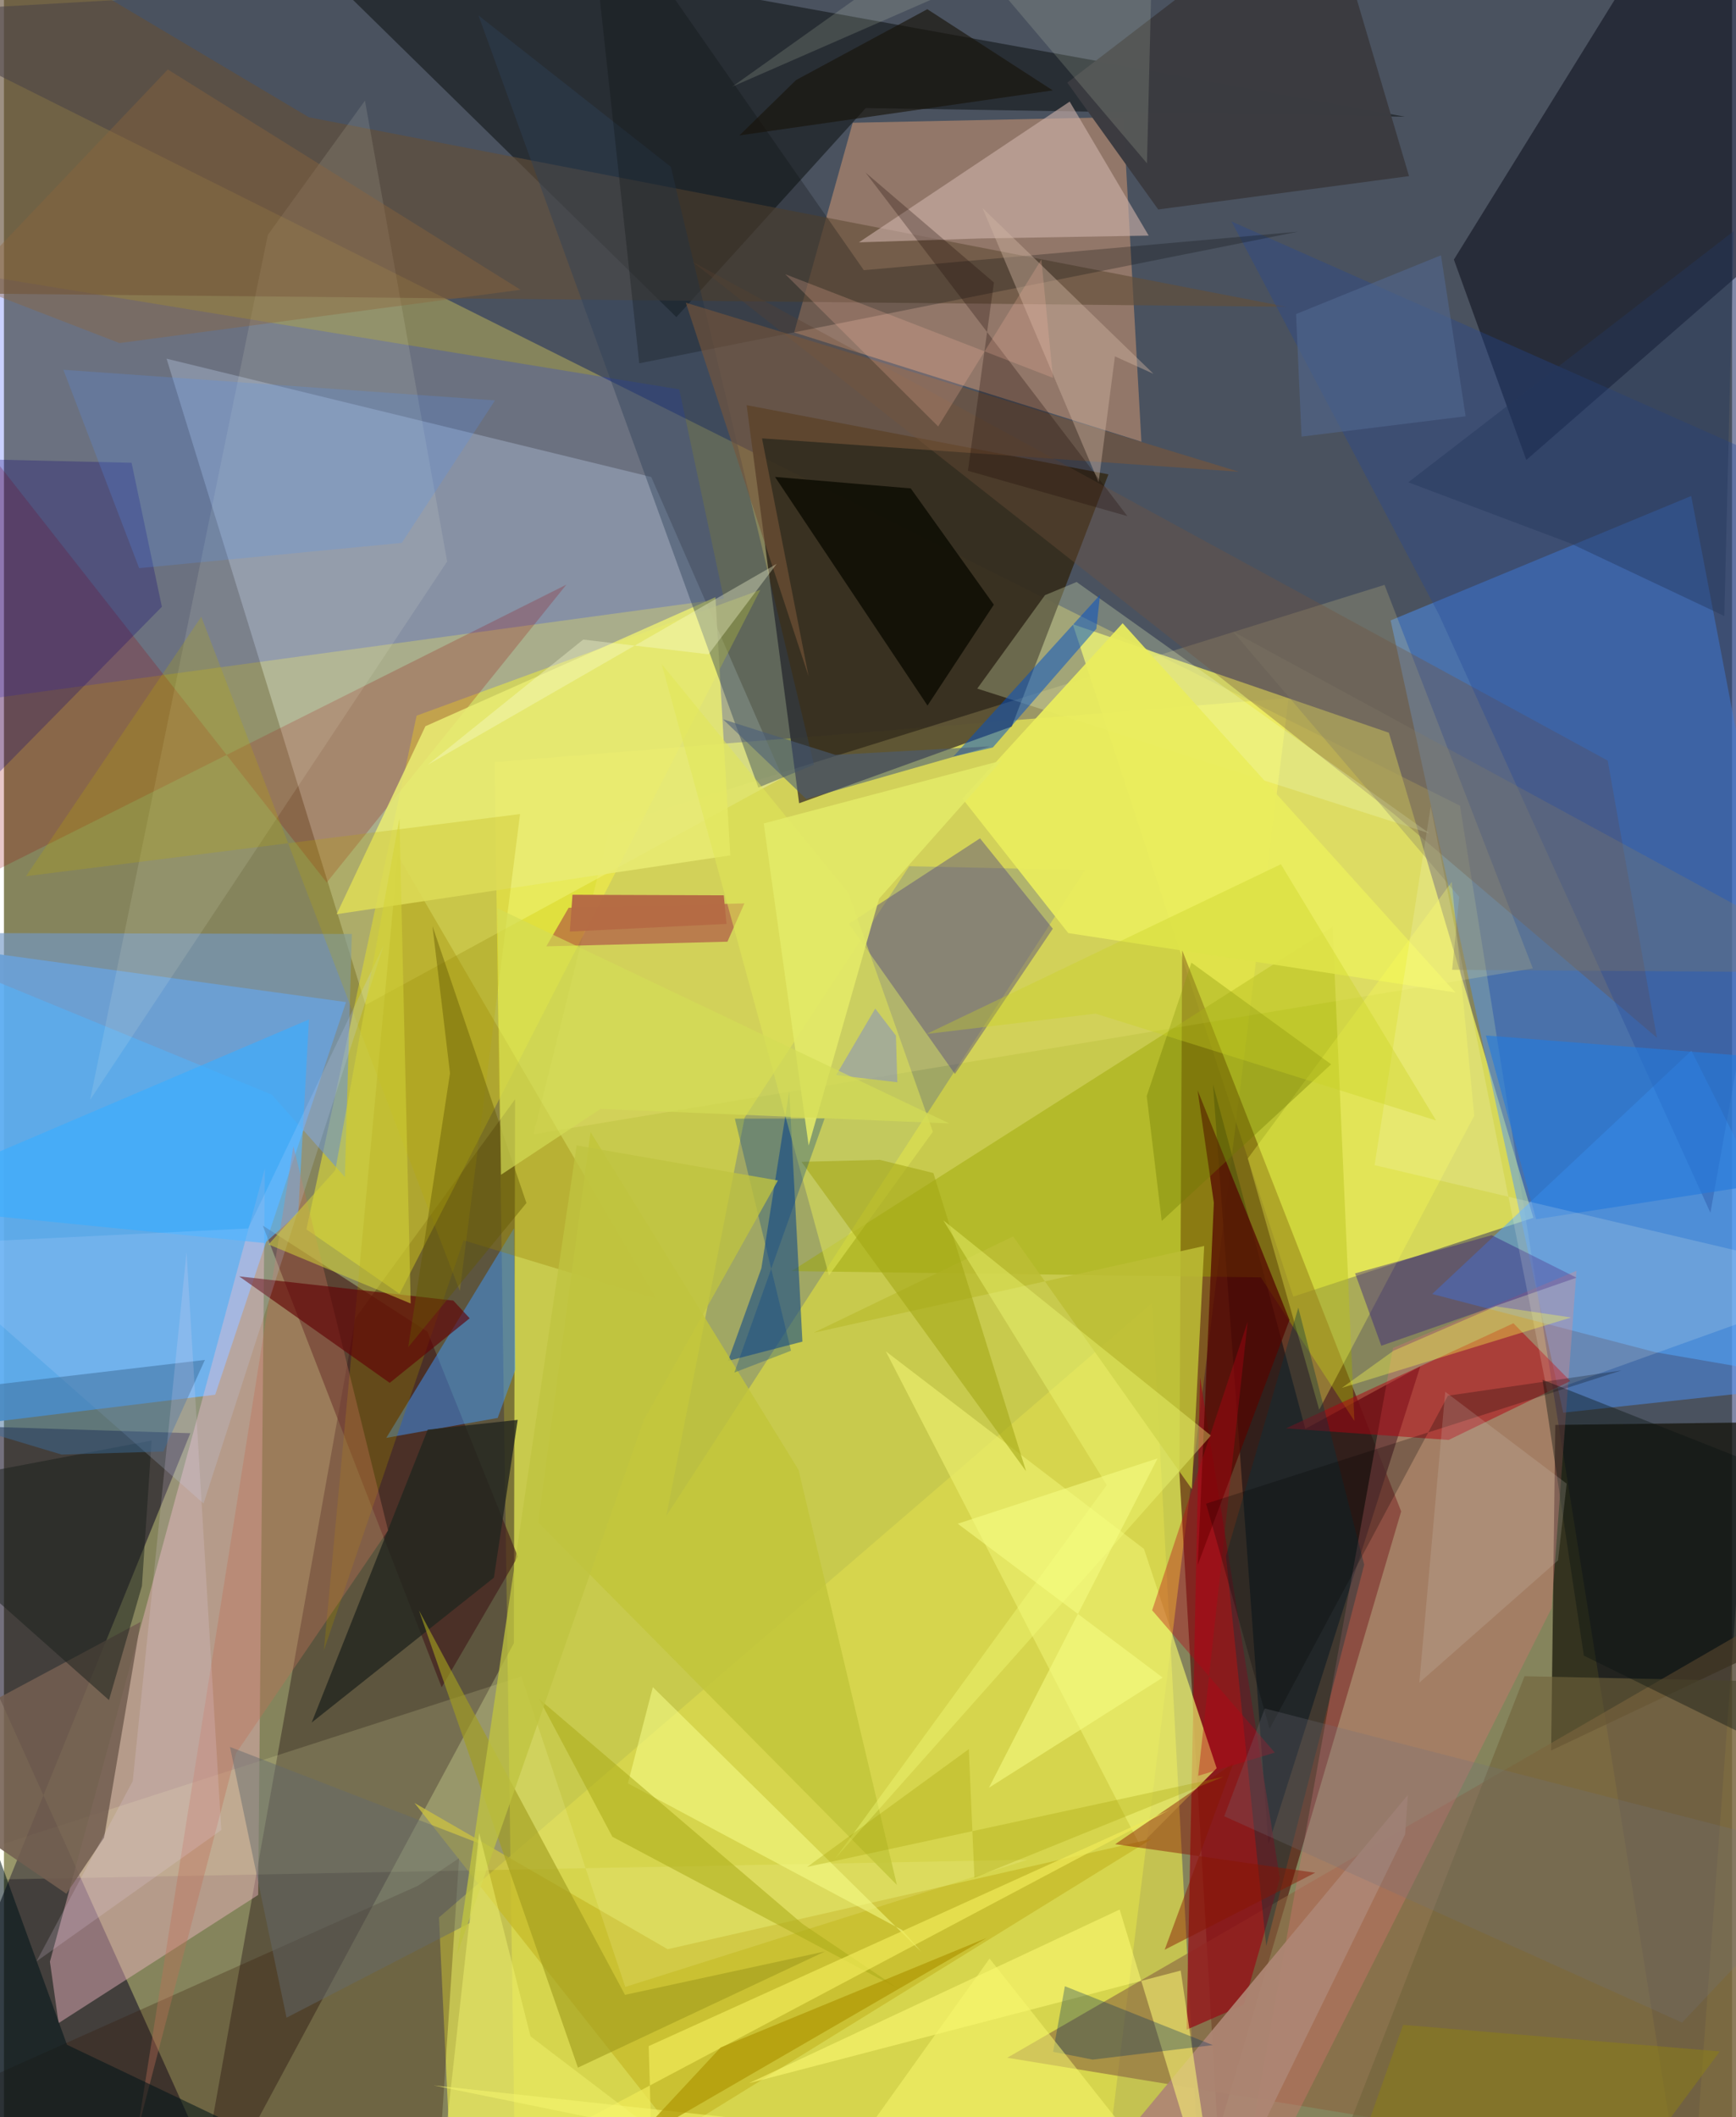 <svg xmlns="http://www.w3.org/2000/svg" width="228" height="278" viewBox="0 0 836 1024"><path fill="#85845c" d="M0 0h836v1024H0z"/><path fill="#ecf046" fill-opacity=".647" d="M247.74 1086l282.305-11.689 91.43-736.665-384.127 30.952z"/><path fill="#1d2b63" fill-opacity=".561" d="M-62 6.665l766.388 383.03L815.294 1086 898-48.12z"/><path fill="#5cacf1" fill-opacity=".941" d="M165.478 484.672l-63.287 189.905L-62 694.68l3.288-240.874z"/><path fill="#f2f559" fill-opacity=".737" d="M669.967 354.383L517.05 301.91l106.695 325.22 116.11-38.137z"/><path fill="#490400" fill-opacity=".573" d="M675.929 731.01L569.992 459.625l-1.347 252.946 18.582 319.53z"/><path fill="#362d1f" fill-opacity=".957" d="M359.295 195.96l175.01 33.47-46.784 121.982-102.842 37.1z"/><path fill="#4c96fe" fill-opacity=".471" d="M754.325 683.255l-83.493-383.187 145.413-60.178L898 667.752z"/><path fill="#f3ffec" fill-opacity=".329" d="M174.967 486.064l201.737-109.92-63.57-145.454-234.469-57.204z"/><path fill="#3c2d25" fill-opacity=".541" d="M247.268 531.666l-.584 263.093L90.074 1086l79.953-448.432z"/><path fill="#181227" fill-opacity=".6" d="M114.013 1078.98L-62 688.334l152.162 4.86L-62 1068.12z"/><path fill="#b2886e" fill-opacity=".69" d="M541.497 56.62L410.61 59.37 382.276 160.8l167.988 52.827z"/><path fill="#1131ff" fill-opacity=".22" d="M348.255 289.57l-21.58-101.248-380.71-62.121 13.775 216.282z"/><path fill="#fffe2d" fill-opacity=".435" d="M199.634 346.14l-53.3 248.46 45.041 31.18 174.52-340.47z"/><path fill="#110f03" fill-opacity=".69" d="M898 687.282v88.57l-149.523 70.783 2.005-157.44z"/><path fill="#030706" fill-opacity=".471" d="M124.226-43.8L677.714 56.445l-260.82-4.18-91.6 101.11z"/><path fill="#f4b8c7" fill-opacity=".435" d="M26.424 978.502l-4.185-29.71L126.224 565.11l-3.237 351.404z"/><path fill="#00010e" fill-opacity=".467" d="M880.266 97.104l-143.8 125.38-35.03-96.928L817.521-62z"/><path fill="#6d7b82" fill-opacity=".439" d="M320.424 733.198L522.99 420.843l-85.034-1.899-79.616 121.543z"/><path fill="#dbd84d" fill-opacity=".729" d="M210.437 927.41l7.511 158.59h362.08L555.45 630.241z"/><path fill="#271a18" fill-opacity=".804" d="M584.903 524.437l26.82 367.72 73.462-231.29-55.635 30.225z"/><path fill="#8a6441" fill-opacity=".608" d="M485.382 995.257l351.514 57.63L898 863.696l-5.563-103.876z"/><path fill="#634e38" fill-opacity=".627" d="M620.376 148.37L-62 141.492-52.155-62 147.512 56.724z"/><path fill="#52a8ff" fill-opacity=".529" d="M690.945 625.87l125.406-117.666L898 671.12l-99.138-17.113z"/><path fill="#9ca600" fill-opacity=".451" d="M381.01 614.789l261.73-166.536 10.564 239.004-45.239-69.43z"/><path fill="#411a19" fill-opacity=".62" d="M248.605 752.882l-36.862 63.207-86.53-223.323 79.647 51.286z"/><path fill="#3f99fb" fill-opacity=".494" d="M246.796 593.992l.598 68.476-8.542 23.337-53.886 9.64z"/><path fill="#dd7676" fill-opacity=".345" d="M671.984 651.931l88.772-37.31-12.041 163.16L593.73 1086z"/><path fill="#fff395" fill-opacity=".18" d="M667.883 282.883l-374.627 116.72-37.119 149.023 483.482-80.237z"/><path fill="#73533d" fill-opacity=".341" d="M332.983 126.56l442.872 241.317 23.797 134.036-126.967-107.997z"/><path fill="#951319" fill-opacity=".773" d="M617.25 908.598l-17.496 61.044-27.63 12.048 6.49-315.532z"/><path fill="#594f7d" fill-opacity=".471" d="M507.404 449.192l-47.36 70.244-51.28-72.62 63.425-41.338z"/><path fill="#104989" fill-opacity=".573" d="M386.278 648.89l-36.005 9.343 16.141-44.81 13.503-85.785z"/><path fill="#3b3b40" fill-opacity=".988" d="M679.727 85.181l-41.45-140.25-123.872 95.031 43.996 61.354z"/><path fill="#960005" fill-opacity=".22" d="M-29.628 433.926l301.714-151.158-115.94 144.075-187.983-239.487z"/><path fill="#eaec6c" fill-opacity=".706" d="M586.67 855.22l-37.075 37.299L426.623 653.6l124.896 95.555z"/><path fill="#ceb2a9" fill-opacity=".608" d="M515.565 49.143l38.222 64.812-81.086 1.37-59.092 1.888z"/><path fill="#7399c5" fill-opacity=".643" d="M164.93 569.315l3.37-117.59-229.109-.525 190.392 78.246z"/><path fill="#998100" fill-opacity=".329" d="M222.344 599.89l93.216 28.269-125.01-214.4-35.78 384.467z"/><path fill="#b2000e" fill-opacity=".498" d="M757.754 667.961l-27.532-27.938-110.079 50.83 78.757 5.591z"/><path fill="#c5b927" fill-opacity=".718" d="M198.63 872.058l122.45 70.693 234.219-53.37-230.484 142.432z"/><path fill="#244899" fill-opacity=".329" d="M888.045 237.375L593.851 107.111l100.275 189.946 131.409 289.536z"/><path fill="#331600" fill-opacity=".271" d="M220.17 898.755l-19.858 13.3-243.966 109.055 251.55 64.89z"/><path fill="#e8eb73" fill-opacity=".863" d="M344.195 288.833l7.18 124.873-190.443 28.46 42.952-90.903z"/><path fill="#2d4057" fill-opacity=".424" d="M391.882 369.862L322.606 80.684 229.559 7.462l135.412 373.46z"/><path fill="#efffc6" fill-opacity=".271" d="M503.622 287.86l-32.771 45.19 218.773 70.03-170.707-121.59z"/><path fill="#090900" fill-opacity=".776" d="M446.793 341.258l32.082-48.807-40.18-56.224-65.667-5.552z"/><path fill="#9e1c40" fill-opacity=".459" d="M273.182 439.048l-10.8 18.663 87.617-2.247 8.197-18.524z"/><path fill="#e1e757" fill-opacity=".533" d="M399.121 616.907l50.246-69.506-40.828-115.455-90.355-110.789z"/><path fill="#ffffba" fill-opacity=".153" d="M-56.84 910.068l552.043-10.57-194.623 61.5-50.278-150.15z"/><path fill="#ae8774" fill-opacity=".922" d="M580.745 1086l97.104-198.794 1.304-19.02-145.06 174.428z"/><path fill="#ffffe9" fill-opacity=".11" d="M214.4 271.585L41.663 531.979l86-418.354 46.98-64.939z"/><path fill="#23271f" fill-opacity=".808" d="M205 691.47l-56.136 141.674 88.17-70.097 11.496-76.312z"/><path fill="#e9ec5d" fill-opacity=".933" d="M463.698 386.28l51.183 65.02 187.28 28.719-160.98-178.581z"/><path fill="#3baeff" fill-opacity=".639" d="M-62 582.505l188.208 18.736 16.176-14.583 5.174-93.574z"/><path fill="#0050c7" fill-opacity=".51" d="M530.256 287.715l-1.785 16.392-50.077 57.42-19.163 4.424z"/><path fill="#0e0071" fill-opacity=".275" d="M76.392 293.48l-14.654-69.644-72.606-1.695-23.35 183.845z"/><path fill="#c1c53a" fill-opacity=".831" d="M283.793 547.529L258.46 736.322l173.526 175.357L384.4 710.931z"/><path fill="#c17157" fill-opacity=".369" d="M185.826 740.215l-73.562 107.764-47.708 182.895 75.453-476.459z"/><path fill="#540600" fill-opacity=".741" d="M577.458 527.375l7.854 54.336-7.777 175.12 44.37-118.426z"/><path fill="#610004" fill-opacity=".631" d="M113.79 617.34l103.6 11.706 7.917 8.56-38.686 31.236z"/><path fill="#fbff53" fill-opacity=".314" d="M700.411 426.512l10.865 113.143-74.991 142.176-34.553-121.489z"/><path fill="#fffb75" fill-opacity=".541" d="M539.738 923.584L589.003 1086l-19.736-132.902-208.854 54.463z"/><path fill="#0b0c0e" fill-opacity=".263" d="M307.343 175.72l318.727-63.665-210.1 18.624L281.593-62z"/><path fill="#795539" fill-opacity=".6" d="M597.393 228.165L366.73 212.027l22.525 115.058-59.398-180.69z"/><path fill="#735e51" fill-opacity=".871" d="M66.1 784.454L48.433 888.85l-18.237 27.09L-62 853.05z"/><path fill="#257bdd" fill-opacity=".631" d="M898 515.098v50.362l-156.797 24.244-24.3-88.883z"/><path fill="#032e62" fill-opacity=".314" d="M584.828 989.15l-58.148 7.003-19.14-3.768 5.71-31.714z"/><path fill="#baac02" fill-opacity=".243" d="M249.67 393.734L10.673 423.783l84.789-125.506L220.535 624.4z"/><path fill="#331c80" fill-opacity=".42" d="M760.751 617.963l-94.423 32.925-12.692-34.995 66.105-18.461z"/><path fill="ivory" fill-opacity=".161" d="M663.07 563.54l27.144-173.437 56.436 283.235L898 618.983z"/><path fill="#1b211c" fill-opacity=".51" d="M50.811 822.28l15.934-55.172 4.685-70.385L-62 722.064z"/><path fill="#bcbe35" fill-opacity=".859" d="M574.678 720.213l5.962-117.573-188.961 41.963 96.53-46.571z"/><path fill="#f8ff8b" fill-opacity=".533" d="M434.524 933.485l9.291 10.563-129.9-128.037-12.062 46.54z"/><path fill="#a39d1f" fill-opacity=".635" d="M200.779 778.906l76.894 221.128 119.552-56.194-96.776 20.993z"/><path fill="#003641" fill-opacity=".349" d="M591.165 752.56l19.487 188.638 47.393-184.434-31.875-124.3z"/><path fill="#71643c" fill-opacity=".596" d="M853.16 813.247l34.19 220.21-244.144 13.723 92.413-236.448z"/><path fill="#5491f8" fill-opacity=".22" d="M237.562 193.654l-45.098 68.918-127.056 12.23-36.67-95.959z"/><path fill="#d2b6a2" fill-opacity=".412" d="M556.098 180.806l-18.64-8.447-7.9 60.912-56.17-132.672z"/><path fill="#abaa19" fill-opacity=".545" d="M258.929 821.761l127.376 108.76 46.46 31.376-138.43-73.52z"/><path fill="#c4d9ff" fill-opacity=".192" d="M-45.562 602.174l163.711-8.018L183.66 457.31 96.557 727.184z"/><path fill="#3b6996" fill-opacity=".494" d="M-62 676.51l159.221-18.768-20.136 44.307-49.234 1.472z"/><path fill="#a2a614" fill-opacity=".561" d="M449.63 567.356l44.847 144.227L385.804 561.94l37.906-.958z"/><path fill="#6d7800" fill-opacity=".361" d="M560.096 590.536l-7.254-60.472 21.61-64.46 67.606 49.154z"/><path fill="#871400" fill-opacity=".459" d="M594.724 852.843l-33.208 90.182 72.826-37.258-96.763-13.796z"/><path fill="#e6f4d6" fill-opacity=".153" d="M457.858-33.23l95.105 112.22 3.092-126.135-203.678 89.029z"/><path fill="#f1daf9" fill-opacity=".18" d="M62.312 861.455l26.02-255.8 16.812 279.46-89.414 63.54z"/><path fill="#f4ff7c" fill-opacity=".369" d="M533.523 718.29L402.13 898.905l181.78-204.57-129.468-104.099z"/><path fill="#90663c" fill-opacity=".38" d="M249.914 140.152L79.27 33.606l-98.259 103.39 74.846 28.934z"/><path fill="#011419" fill-opacity=".549" d="M233.95 1086L-62 1080.53l43.219-227.394 49.28 135.847z"/><path fill="#18130a" fill-opacity=".639" d="M446.7 4.45l-63.518 34.283-27.376 26.76L507.38 43.728z"/><path fill="#01418b" fill-opacity=".302" d="M380.763 653.292l-27.394 10.54 43.648-122.893-43.433.109z"/><path fill="#081211" fill-opacity=".388" d="M838.219 704.448l45.715 155.185-119.635-58.876-19.992-133.42z"/><path fill="#635700" fill-opacity=".427" d="M207.305 447.896l8.483 71.212-20.216 132.47 57.187-69.719z"/><path fill="#646a6d" fill-opacity=".467" d="M229.915 891.568L109.346 844.93l27.352 130.958 88.65-45.806z"/><path fill="#efe957" fill-opacity=".71" d="M278.141 1026.887l285.625-151.483L311.9 989.627l1.38 46.545z"/><path fill="#190600" fill-opacity=".267" d="M416.801 83.457l126.667 166.167-77.125-21.918 12.58-91.062z"/><path fill="#f8f86e" fill-opacity=".525" d="M207.84 1008.633L586.616 1086 476.808 947.29l-59.983 83.986z"/><path fill="#d3d337" fill-opacity=".529" d="M191.323 395.802L160.28 566.02 128 601.888l68.761 28.571z"/><path fill="#25365b" fill-opacity=".427" d="M836.8 111.81L679.38 233.269l78.6 29.597 74.282 35.087z"/><path fill="#bb0014" fill-opacity=".361" d="M601.672 639.259l-46.216 139.573 59.334 68.835-37.046 11.23z"/><path fill="#010000" fill-opacity=".243" d="M581.556 727.27l200.927-64.432-83.954 12.218-86.242 161.121z"/><path fill="#f9fed4" fill-opacity=".349" d="M205.012 369.91l75.212-60.57 60.64 7.117 32.95-43.733z"/><path fill="#807968" fill-opacity=".306" d="M897.821 470.438L594.594 305.479l109.423 128.315-3.422 35.259z"/><path fill="#cad222" fill-opacity=".357" d="M617.748 417.997l75.096 123.952-164.763-51.69-81.769 9.85z"/><path fill="#fdff4d" fill-opacity=".349" d="M672.23 653.307l49.479-21.46 36.425 5.367-110.914 34.059z"/><path fill="#8a7e18" fill-opacity=".553" d="M658.903 1030.171l105.937 49.974 65.234-87.953-153.207-12.837z"/><path fill="#f7ff85" fill-opacity=".533" d="M461.42 736.967l99.133 74.425-84.047 53.275 81.59-159.288z"/><path fill="#e3e968" fill-opacity=".898" d="M482.57 367.891l-59.187 66.743-34.09 119.407-21.737-155.778z"/><path fill="#72737e" fill-opacity=".251" d="M887.78 897.923L609.955 826.32l-19.627 52.14 221.497 99.795z"/><path fill="#8e98b5" fill-opacity=".62" d="M402.614 519.938l29.565 3.518-.66-22.57-10.017-13.073z"/><path fill="#c0c340" fill-opacity=".773" d="M219.167 945.402l90.439-258.704 64.815-115.742L277.05 554z"/><path fill="#ffbea4" fill-opacity=".22" d="M451.949 206.266l-73.978-73.633 129.508 50.124-5.61-57.25z"/><path fill="#d4dc56" fill-opacity=".667" d="M288.623 536.332l168.72 7.043L238.685 439.28l1.777 128.91z"/><path fill="#d4c8c0" fill-opacity=".2" d="M751.804 754.728l-67.096 59.127 12.532-140.716 58.757 44.45z"/><path fill="#526890" fill-opacity=".569" d="M627.733 211.18l79.38-9.842-11.92-77.866-70.106 28.432z"/><path fill="#af9603" fill-opacity=".694" d="M346.739 990.275l-43.58 46.805L475.4 937.307l-136.965 56.391z"/><path fill="#f4f772" fill-opacity=".435" d="M211.91 1048.546l17.967-162.057 24.866 98.434 78.526 59.795z"/><path fill="#a1a001" fill-opacity=".286" d="M466.77 845.997l2.714 62.197 120.448-48.815-201.367 43.596z"/><path fill="#b56b44" fill-opacity=".988" d="M349.549 446.862l-75.792 3.7 1.284-17.8 73.199.265z"/><path fill="#495d78" fill-opacity=".565" d="M477.076 360.98l-88.965 25.43-40.223-38.49 54.26 17.17z"/></svg>